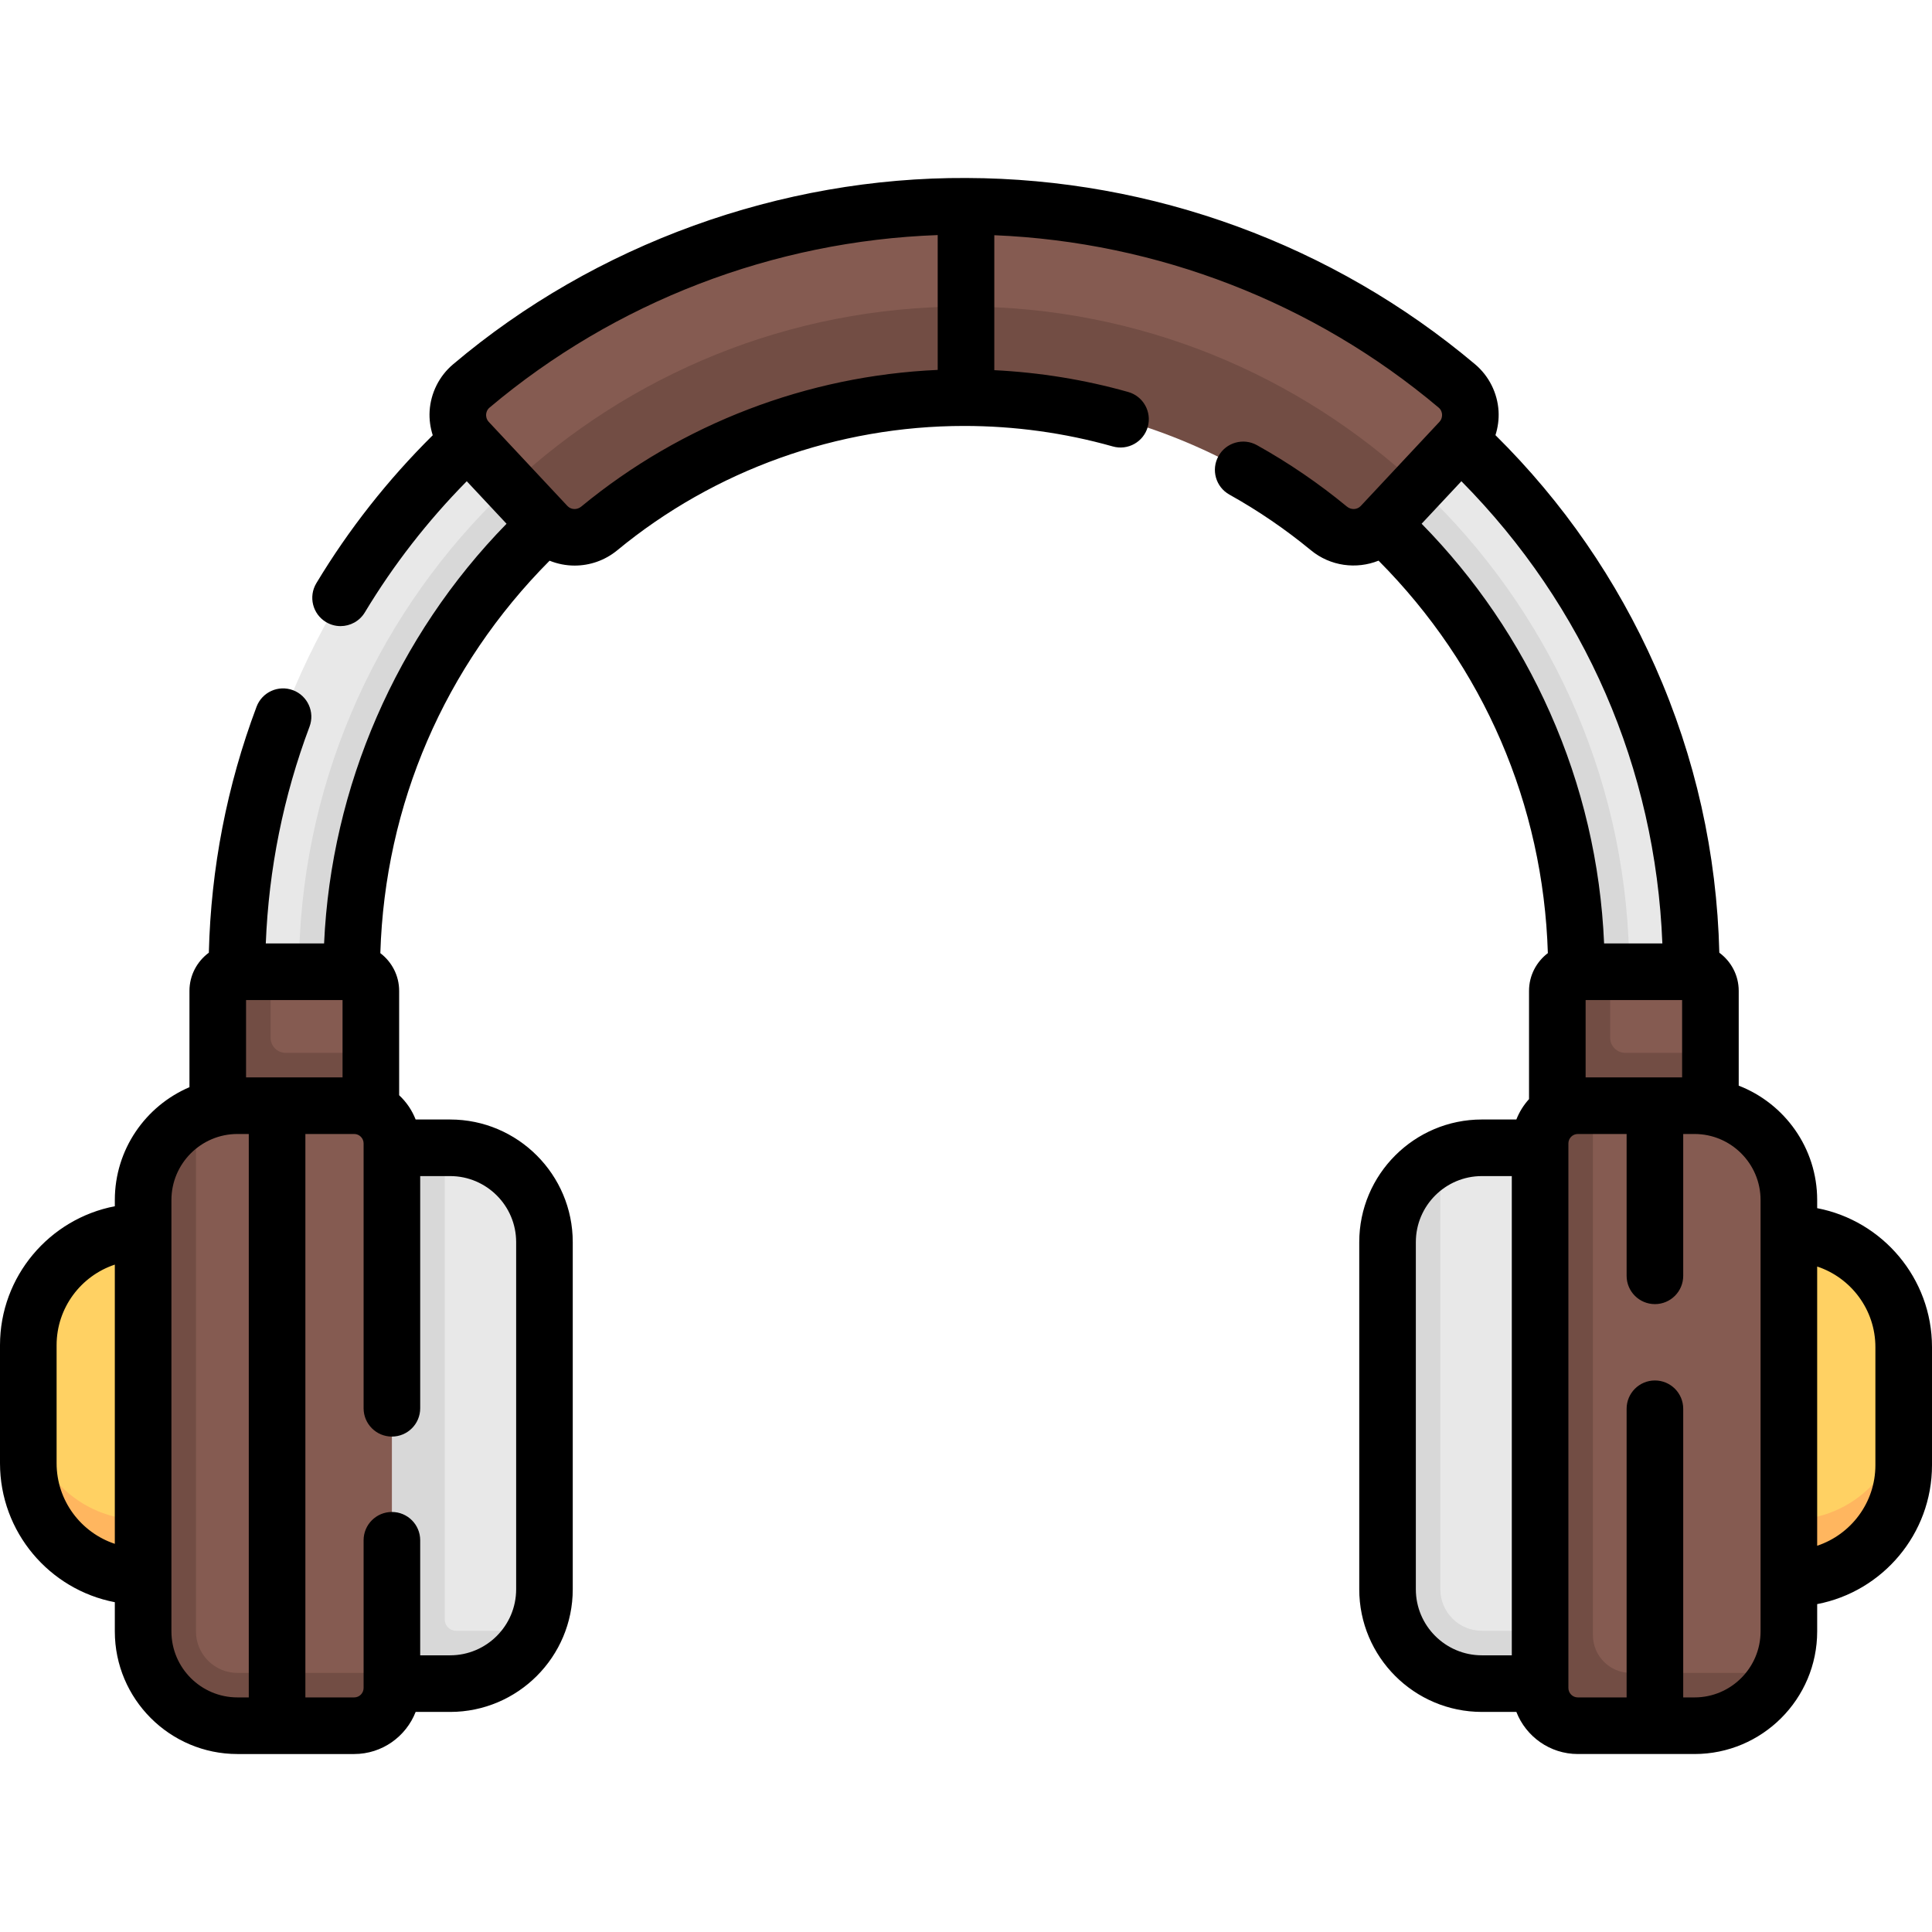 <svg id="Capa_1" enable-background="new 0 0 512 512" height="512" viewBox="0 0 512 512" width="512" xmlns="http://www.w3.org/2000/svg"><g><g><path d="m474.286 416.392h-.429l-4.49-37.982 4.704-51.92h.429c16.569 0 30 13.431 30 30v19.967l-1.115 11.421c0 16.569-12.531 28.514-29.099 28.514z" fill="#ffd163"/><path d="m474.07 402.778-2.55 8.22 2.55 6.78h.43c16.57 0 30-13.43 30-30v-15c0 16.57-13.43 30-30 30z" fill="#ffb65f"/><path d="m37.5 416.776h.429l2.961-46.678-2.961-43.608h-.429c-16.569 0-30 13.431-30 30v19.962l.472 11.316c0 16.569 12.959 29.008 29.528 29.008z" fill="#ffd163"/><path d="m37.93 402.778 2.134 7.449-2.134 7.551h-.43c-16.57 0-30-13.43-30-30v-15c0 16.57 13.43 30 30 30z" fill="#ffb65f"/><g><path d="m432.993 272.733c-8.403 0-12.286-6.813-12.286-15.216 0-89.484-75.729-164.85-165.214-164.85s-164.071 75.366-164.071 164.851c0 8.403-5.027 15.216-13.429 15.216s-15.214-6.812-15.214-15.214c0-106.263 86.451-192.714 192.714-192.714s192.714 86.452 192.714 192.714c0 8.402-6.812 15.213-15.214 15.213z" fill="#e8e8e8"/></g><path d="m431.88 272.688c-7.88-.56-14.1-7.15-14.1-15.17 0-89.48-72.8-162.28-162.29-162.28-89.48 0-162.28 72.8-162.28 162.28 0 8.02-6.2 14.59-14.08 15.17.05-9.14.08-15.02.08-15.17 0-97.2 79.08-176.28 176.28-176.28 97.21 0 176.29 79.08 176.29 176.28 0 .17.04 6.22.1 15.17z" fill="#d8d8d8"/><g><path d="m453.279 350.833h-40.571l1-87.243c0-2.801 2.271-5.071 5.071-5.071l7.931-1h21.497c2.801 0 5.071 2.271 5.071 5.071v16.427l-.976 3.063z" fill="#855b51"/></g><path d="m393.714 445.176h15.429l1.875-69.999-2.875-71.001h-15.429c-3.951 0-7.688.917-11.01 2.549-8.286 4.071-12.99 13.595-12.99 23.451v90c0 13.807 11.193 25 25 25z" fill="#e8e8e8"/><path d="m408.14 432.178 2.878 7.884-2.878 6.116h-15.43c-13.8 0-25-11.19-25-25v-92c0-9.86 5.71-18.39 14-22.44v114.44c0 6.07 4.93 11 11 11z" fill="#d8d8d8"/><path d="m426.71 275.018v-17.5h-8.93c-2.8 0-5.07 2.27-5.07 5.07v88.25h40.57v-71.82h-22.57c-2.209 0-4-1.791-4-4z" fill="#724d44"/><g><path d="m98.278 350.833h-40.572l1-87.243c0-2.801 2.271-5.071 5.071-5.071l7.931-1h21.497c2.801 0 5.071 2.271 5.071 5.071v16.427l-1.737 4.384z" fill="#855b51"/></g><path d="m71.709 275.018v-17.5h-8.93c-2.8 0-5.07 2.27-5.07 5.07v88.25h40.57v-71.82h-22.57c-2.209 0-4-1.791-4-4z" fill="#724d44"/><path d="m419.143 456.333h27.986c9.593 0 19.867-4.403 24.059-12.333 1.841-3.483 2.884-7.453 2.884-11.667v-114.314c0-13.807-11.193-25-25-25h-3.001l-7.5 2.549-7.5-2.549h-8.93l-2.997 1c-5.523 0-10 4.477-10 10v142.314c-.001 5.523 4.476 10 9.999 10z" fill="#855b51"/><path d="m471.52 443.338c-4.06 8.29-12.59 14-22.45 14h-3l-7.5-2.964-7.5 2.964h-12.93c-5.52 0-10-4.48-10-10v-144.32c0-5.52 4.48-10 10-10h4v140.32c0 5.52 4.48 10 10 10z" fill="#724d44"/><g><path d="m144.881 138.201-9.721-9.393-11.095-11.862c-3.954-4.228-3.596-10.929.831-14.659 34.761-29.291 78.064-45.955 123.603-47.505 2.326-.079 4.668 3.042 7.005 3.042 2.675 0 5.334-3.109 7.995-3.006 45.167 1.761 88.084 18.392 122.588 47.463 4.427 3.73 4.786 10.431.832 14.659l-11.095 11.863-9.72 9.393c-3.686 3.941-9.776 4.263-13.939.832-27.191-22.412-61.161-34.651-96.671-34.651-35.513 0-69.484 12.241-96.675 34.655-4.162 3.431-10.252 3.109-13.938-.831z" fill="#855b51"/></g><g><path d="m375.83 128.808-9.72 10.39c-3.69 3.94-9.78 4.26-13.94.83-25.141-20.721-56.078-32.747-88.67-34.442-2.656-.138-5.319-2.184-7.995-2.184-2.341 0-4.679 2.029-7.005 2.135-32.967 1.498-64.282 13.558-89.68 34.491-4.16 3.44-10.25 3.11-13.94-.83l-9.72-10.39c31.52-29.49 73.86-47.57 120.33-47.57 46.48 0 88.82 18.08 120.34 47.57z" fill="#724d44"/></g><path d="m119.286 444.176h-15.429v-138l14.003-2h1.426c13.807 0 25 11.193 25 25v92c0 3.948-.915 7.682-2.545 11.002-4.07 8.291-12.596 11.998-22.455 11.998z" fill="#e8e8e8"/><path d="m141.74 432.178c-4.07 8.29-12.6 14-22.45 14h-15.43l-6.603-66.886 6.603-75.114h14v125c0 1.657 1.343 3 3 3z" fill="#d8d8d8"/><path d="m92.857 456.333h-28.928c-13.807 0-25-11.193-25-25l1.136-109.62c0-9.86 3.572-22.08 11.864-26.15 3.32-1.629 7.053-2.544 11.001-2.544h3.001l6.336 1.777 8.664-1.777h12.927c5.523 0 10 4.477 10 10v140.319l-1 2.996c-.001 5.522-4.478 9.999-10.001 9.999z" fill="#855b51"/><path d="m103.86 443.338v4c0 5.52-4.48 10-10 10h-12.93l-7.5-2.193-7.5 2.193h-3c-13.81 0-25-11.2-25-25v-114.32c0-9.86 5.71-18.39 14-22.45v136.77c0 6.06 4.93 11 11 11z" fill="#724d44"/></g><path d="m481.571 320.176v-2.156c0-13.794-8.642-25.6-20.793-30.31v-25.119c0-4.15-2.03-7.825-5.14-10.116-.647-26.313-6.348-51.789-16.98-75.792-10.194-23.012-24.428-43.632-42.347-61.362.649-2.047.95-4.207.821-6.38-.285-4.792-2.549-9.31-6.212-12.395-37.633-31.707-85.473-49.225-134.779-49.377-49.127-.251-98.373 17.473-136.076 49.382-3.663 3.086-5.927 7.604-6.212 12.396-.13 2.18.173 4.347.827 6.399-11.87 11.756-22.242 24.916-30.847 39.21-2.136 3.549-.991 8.158 2.558 10.294 1.211.729 2.544 1.075 3.861 1.075 2.544 0 5.025-1.295 6.433-3.633 7.592-12.611 16.665-24.272 27.012-34.762l10.542 11.271c-29.165 29.825-46.484 69.667-48.352 111.217h-15.451c.787-19.73 4.671-39.023 11.594-57.45 1.457-3.877-.506-8.202-4.383-9.659-3.876-1.456-8.202.505-9.658 4.383-7.845 20.883-12.09 42.787-12.644 65.182-3.108 2.291-5.137 5.966-5.137 10.114v25.524c-11.616 4.96-19.778 16.496-19.778 29.904v1.649c-17.309 3.321-30.43 18.565-30.43 36.825v31.286c0 18.26 13.121 33.505 30.429 36.822v7.735c0 17.92 14.579 32.5 32.5 32.5h30.929c7.411 0 13.745-4.638 16.292-11.157h9.136c17.921 0 32.5-14.58 32.5-32.5v-92c0-17.92-14.579-32.5-32.5-32.5h-9.136c-.964-2.466-2.468-4.656-4.371-6.433v-27.653c0-4.082-1.964-7.704-4.987-10.002 1.217-39.395 17-75.974 44.854-104 2.114.851 4.366 1.293 6.63 1.293 3.994 0 8.013-1.339 11.315-4.063 25.771-21.243 58.41-32.942 91.905-32.942 13.373 0 26.634 1.829 39.414 5.436 3.983 1.127 8.13-1.194 9.255-5.18 1.125-3.987-1.194-8.13-5.181-9.255-11.549-3.26-23.453-5.181-35.484-5.779v-35.766c43.155 1.773 84.699 17.833 117.756 45.685.728.613.878 1.4.902 1.814.025.428-.034 1.256-.716 1.986l-20.814 22.256c-.967 1.034-2.556 1.104-3.691.167-7.429-6.124-15.446-11.597-23.829-16.268-3.621-2.017-8.187-.717-10.202 2.901s-.717 8.186 2.901 10.202c7.594 4.231 14.857 9.19 21.589 14.739 5.173 4.263 12.091 5.114 17.936 2.764 27.85 28.019 43.645 64.61 44.866 104.007-3.025 2.298-4.99 5.921-4.99 10.004v28.684c-1.427 1.57-2.572 3.393-3.357 5.402h-9.136c-17.921 0-32.5 14.58-32.5 32.5v92c0 17.92 14.579 32.5 32.5 32.5h9.136c2.548 6.519 8.882 11.157 16.292 11.157h30.929c17.921 0 32.5-14.58 32.5-32.5v-7.228c17.307-3.316 30.428-18.561 30.428-36.821v-31.286c0-18.259-13.121-33.504-30.429-36.821zm-416.364-34.657v-20.5h25.571v20.5zm-50.207 102.258v-31.287c0-9.937 6.477-18.383 15.429-21.355v73.997c-8.952-2.972-15.429-11.419-15.429-21.355zm30.429 44.557v-114.315c0-9.649 7.851-17.5 17.5-17.5h3v149.314h-3c-9.65.001-17.5-7.85-17.5-17.499zm91.357-103.158v92c0 9.649-7.851 17.5-17.5 17.5h-7.929v-30.487c0-4.142-3.357-7.5-7.5-7.5s-7.5 3.358-7.5 7.5v39.145c0 1.378-1.121 2.5-2.5 2.5h-12.928v-149.315h12.929c1.379 0 2.5 1.122 2.5 2.5v70.191c0 4.142 3.357 7.5 7.5 7.5s7.5-3.358 7.5-7.5v-61.534h7.929c9.649 0 17.499 7.851 17.499 17.5zm17.264-194.932c-1.14.938-2.724.866-3.69-.167l-20.816-22.254c-.682-.729-.741-1.558-.716-1.986.024-.414.175-1.201.903-1.815 33.314-28.071 75.251-44.16 118.77-45.723v35.733c-34.496 1.52-67.798 14.242-94.451 36.212zm266.157 130.775h25.571v20.5h-25.571zm20.338-15h-15.442c-.918-21.219-5.722-41.769-14.34-61.179-8.287-18.667-19.72-35.468-34.015-50.045l10.537-11.267c32.728 33.104 51.435 76.134 53.26 122.491zm-65.331 171.157v-92c0-9.649 7.851-17.5 17.5-17.5h7.929v127h-7.929c-9.65 0-17.5-7.85-17.5-17.5zm91.357 11.158c0 9.649-7.851 17.5-17.5 17.5h-3v-76.496c0-4.142-3.357-7.5-7.5-7.5s-7.5 3.358-7.5 7.5v76.496h-12.929c-1.379 0-2.5-1.122-2.5-2.5 0-2.159 0-142.049 0-144.314 0-1.378 1.121-2.5 2.5-2.5h12.929v37.585c0 4.142 3.357 7.5 7.5 7.5s7.5-3.358 7.5-7.5v-37.585h3c9.649 0 17.5 7.851 17.5 17.5zm30.429-44.051c0 9.937-6.477 18.383-15.429 21.355v-73.996c8.952 2.972 15.429 11.419 15.429 21.355z"/></g></svg>